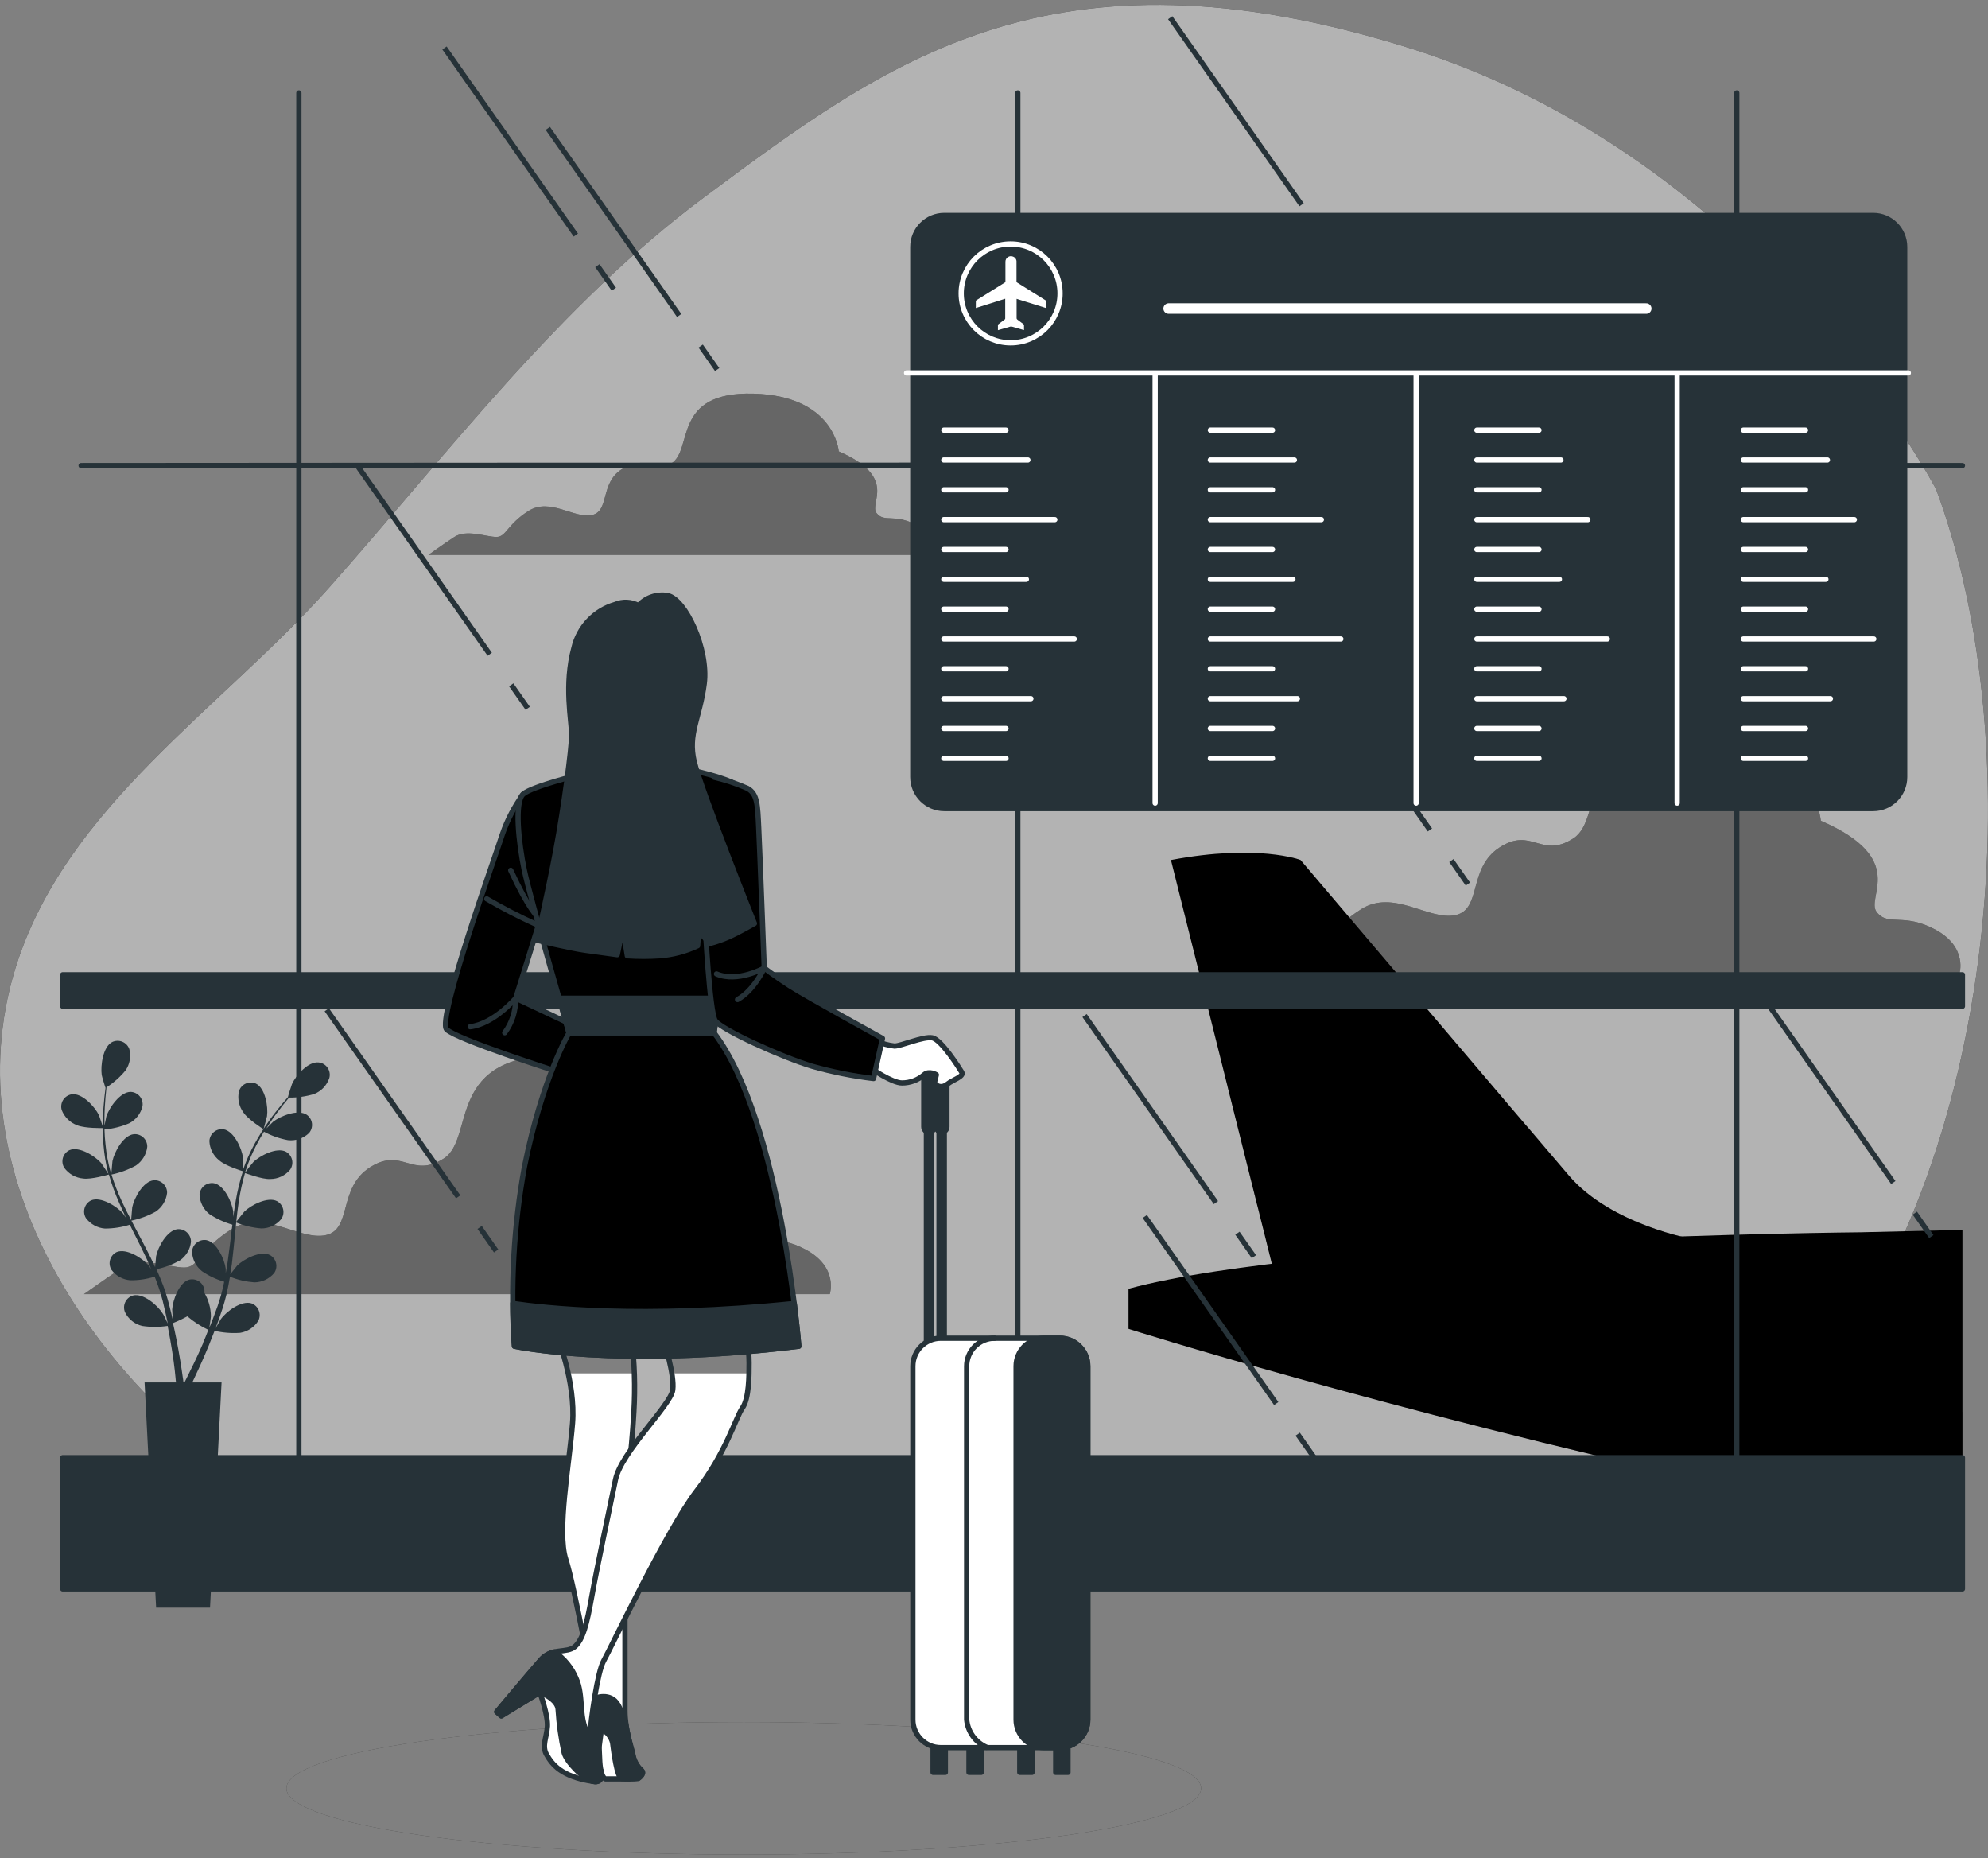 <svg width="321" height="300" viewBox="0 0 321 300" fill="none" xmlns="http://www.w3.org/2000/svg">
<rect x="0" y="0" width="321" height="300" fill="#808080" stroke="none"/>
<path d="M312.634 79.021C312.634 79.021 284.968 25.637 227.356 7.69C169.744 -10.257 143.162 9.961 113.674 31.865C90.481 49.1 72.34 73.157 53.35 94.621C35.962 114.271 10.457 130.21 2.441 156.478C-7.728 189.703 15.448 223.589 42.868 240.909C81.135 265.084 118.165 246.722 158.109 238.155L158.33 238.104C164.093 236.827 169.946 235.992 175.836 235.604C222.204 232.969 255.531 265.525 289.239 227.978C322.947 190.432 328.2 120.931 312.634 79.021Z" fill="black"/>
<path opacity="0.7" d="M312.634 79.021C312.634 79.021 284.968 25.637 227.356 7.69C169.744 -10.257 143.162 9.961 113.674 31.865C90.481 49.1 72.34 73.157 53.35 94.621C35.962 114.271 10.457 130.21 2.441 156.478C-7.728 189.703 15.448 223.589 42.868 240.909C81.135 265.084 118.165 246.722 158.109 238.155L158.33 238.104C164.093 236.827 169.946 235.992 175.836 235.604C222.204 232.969 255.531 265.525 289.239 227.978C322.947 190.432 328.2 120.931 312.634 79.021Z" fill="white"/>
<path d="M147.966 84.757C144.433 82.834 142.823 84.435 141.543 82.834C140.264 81.232 145.077 77.046 135.434 72.869C135.434 72.869 134.79 63.878 121.622 63.548C108.454 63.217 111.988 72.538 108.42 74.801C104.853 77.063 103.921 73.513 100.387 75.758C96.854 78.004 98.455 82.537 95.566 83.147C92.676 83.757 88.787 80.258 85.287 82.512C81.788 84.766 81.754 86.681 80.144 86.681C78.534 86.681 75.322 85.401 73.365 86.681C71.407 87.96 69.187 89.579 69.187 89.579H150.534C150.534 89.579 151.5 86.681 147.966 84.757Z" fill="black"/>
<path d="M312.566 150.106C307.33 147.25 304.94 149.631 303.042 147.25C301.144 144.869 308.279 138.683 294.001 132.498C294.001 132.498 293.052 119.169 273.528 118.694C254.005 118.22 259.25 132.015 254.039 135.353C248.828 138.692 247.379 133.447 242.176 136.777C236.973 140.107 239.32 146.776 235.033 147.725C230.745 148.674 225.042 143.445 219.78 146.776C214.518 150.106 214.544 152.961 212.154 152.961C209.765 152.961 205.011 151.055 202.155 152.961C199.3 154.868 195.969 157.249 195.969 157.249H316.371C316.371 157.249 317.803 152.961 312.566 150.106Z" fill="black"/>
<path d="M130.18 201.769C124.944 198.914 122.554 201.295 120.656 198.914C118.758 196.533 125.893 190.347 111.615 184.153C111.615 184.153 110.666 170.832 91.151 170.349C71.636 169.866 76.864 183.678 71.662 187.017C66.459 190.355 64.993 185.11 59.756 188.44C54.52 191.771 56.901 198.439 52.621 199.388C48.342 200.337 42.623 195.109 37.369 198.439C32.115 201.769 32.132 204.625 29.743 204.625C27.353 204.625 22.608 202.718 19.752 204.625C16.897 206.532 13.558 208.913 13.558 208.913H133.985C133.985 208.913 135.417 204.625 130.18 201.769Z" fill="black"/>
<g opacity="0.4">
<path d="M147.966 84.757C144.433 82.834 142.823 84.435 141.543 82.834C140.264 81.232 145.077 77.046 135.434 72.869C135.434 72.869 134.79 63.878 121.622 63.548C108.454 63.217 111.988 72.538 108.42 74.801C104.853 77.063 103.921 73.513 100.387 75.758C96.854 78.004 98.455 82.537 95.566 83.147C92.676 83.757 88.787 80.258 85.287 82.512C81.788 84.766 81.754 86.681 80.144 86.681C78.534 86.681 75.322 85.401 73.365 86.681C71.407 87.96 69.187 89.579 69.187 89.579H150.534C150.534 89.579 151.5 86.681 147.966 84.757Z" fill="white"/>
<path d="M312.566 150.106C307.33 147.25 304.94 149.631 303.042 147.25C301.144 144.869 308.279 138.683 294.001 132.498C294.001 132.498 293.052 119.169 273.528 118.694C254.005 118.22 259.25 132.015 254.039 135.353C248.828 138.692 247.379 133.447 242.176 136.777C236.973 140.107 239.32 146.776 235.033 147.725C230.745 148.674 225.042 143.445 219.78 146.776C214.518 150.106 214.544 152.961 212.154 152.961C209.765 152.961 205.011 151.055 202.155 152.961C199.3 154.868 195.969 157.249 195.969 157.249H316.371C316.371 157.249 317.803 152.961 312.566 150.106Z" fill="white"/>
<path d="M130.18 201.769C124.944 198.914 122.554 201.295 120.656 198.914C118.758 196.533 125.893 190.347 111.615 184.153C111.615 184.153 110.666 170.832 91.151 170.349C71.636 169.866 76.864 183.678 71.662 187.017C66.459 190.355 64.993 185.11 59.756 188.44C54.52 191.771 56.901 198.439 52.621 199.388C48.342 200.337 42.623 195.109 37.369 198.439C32.115 201.769 32.132 204.625 29.743 204.625C27.353 204.625 22.608 202.718 19.752 204.625C16.897 206.532 13.558 208.913 13.558 208.913H133.985C133.985 208.913 135.417 204.625 130.18 201.769Z" fill="white"/>
</g>
<path d="M273.511 200.075C273.511 200.075 260.199 197.787 253.353 189.805C246.506 181.822 209.993 138.836 209.993 138.836C209.993 138.836 203.147 136.175 189.072 138.836L205.807 205.777L273.511 200.075Z" fill="black"/>
<path d="M300.517 198.931C300.517 198.931 213.035 199.693 182.225 208.057V214.522C182.225 214.522 222.949 227.419 278.435 239.748C284.869 241.182 291.442 241.907 298.034 241.909H316.871V198.549L300.517 198.931Z" fill="black"/>
<g opacity="0.3">
<path d="M205.367 204.015C225.873 201.549 251.785 200.27 271.393 199.609C267.36 198.6 258.513 195.829 253.353 189.805C252.031 188.262 249.599 185.415 246.574 181.823C232.169 191.771 215.323 197.338 204.435 200.159L205.367 204.015Z" fill="black"/>
<path d="M203.045 194.728C221.687 188.542 228.051 174.154 229.991 162.367L209.993 138.836C209.327 138.604 208.644 138.423 207.951 138.294C208.629 151.614 203.799 164.816 198.215 175.391L203.045 194.728Z" fill="black"/>
<path d="M273.511 227.453C258.403 225.682 208.265 216.751 186.793 212.887V206.955C185.166 207.311 183.632 207.675 182.225 208.057V214.522H182.302L182.513 214.59L184.801 215.293L186.742 215.886C198.834 219.547 233.846 229.809 278.384 239.706C284.818 241.14 291.391 241.865 297.983 241.866H316.871V227.944C305.804 228.453 286.62 228.995 273.511 227.453Z" fill="black"/>
<path d="M204.672 214.903L238.897 213.387L214.933 207.294H201.63L204.672 214.903Z" fill="black"/>
</g>
<path d="M316.871 235.316H10.126V256.5H316.871V235.316Z" fill="#263238" stroke="#263238" stroke-width="0.847" stroke-linecap="round" stroke-linejoin="round"/>
<path d="M316.871 157.359H10.126V162.443H316.871V157.359Z" fill="#263238" stroke="#263238" stroke-width="0.847" stroke-linecap="round" stroke-linejoin="round"/>
<path d="M48.258 15.003V247.179" stroke="#263238" stroke-width="0.847" stroke-linecap="round" stroke-linejoin="round"/>
<path d="M164.346 15.003V247.179" stroke="#263238" stroke-width="0.847" stroke-linecap="round" stroke-linejoin="round"/>
<path d="M280.434 15.003V247.179" stroke="#263238" stroke-width="0.847" stroke-linecap="round" stroke-linejoin="round"/>
<path d="M13.101 75.165C114.352 75.08 216.035 75.08 316.871 75.165" stroke="#263238" stroke-width="0.847" stroke-linecap="round" stroke-linejoin="round"/>
<path d="M82.55 110.559L85.211 114.347" stroke="#263238" stroke-width="0.847" stroke-miterlimit="10"/>
<path d="M57.867 75.419L79.076 105.619" stroke="#263238" stroke-width="0.847" stroke-miterlimit="10"/>
<path d="M199.808 199.083L202.469 202.871" stroke="#263238" stroke-width="0.847" stroke-miterlimit="10"/>
<path d="M175.124 163.943L196.334 194.143" stroke="#263238" stroke-width="0.847" stroke-miterlimit="10"/>
<path d="M209.536 231.52L212.205 235.316" stroke="#263238" stroke-width="0.847" stroke-miterlimit="10"/>
<path d="M184.852 196.38L206.07 226.58" stroke="#263238" stroke-width="0.847" stroke-miterlimit="10"/>
<path d="M113.14 55.871L115.801 59.658" stroke="#263238" stroke-width="0.847" stroke-miterlimit="10"/>
<path d="M88.456 20.731L109.666 50.931" stroke="#263238" stroke-width="0.847" stroke-miterlimit="10"/>
<path d="M213.637 38L216.298 41.796" stroke="#263238" stroke-width="0.847" stroke-miterlimit="10"/>
<path d="M188.953 2.86L210.163 33.06" stroke="#263238" stroke-width="0.847" stroke-miterlimit="10"/>
<path d="M309.185 195.838L311.846 199.626" stroke="#263238" stroke-width="0.847" stroke-miterlimit="10"/>
<path d="M284.502 160.698L305.711 190.898" stroke="#263238" stroke-width="0.847" stroke-miterlimit="10"/>
<path d="M77.449 198.151L80.11 201.947" stroke="#263238" stroke-width="0.847" stroke-miterlimit="10"/>
<path d="M52.766 163.011L73.983 193.211" stroke="#263238" stroke-width="0.847" stroke-miterlimit="10"/>
<path d="M96.455 42.889L99.116 46.685" stroke="#263238" stroke-width="0.847" stroke-miterlimit="10"/>
<path d="M71.772 7.749L92.981 37.949" stroke="#263238" stroke-width="0.847" stroke-miterlimit="10"/>
<path d="M234.355 138.921L237.016 142.717" stroke="#263238" stroke-width="0.847" stroke-miterlimit="10"/>
<path d="M209.671 103.781L230.889 133.981" stroke="#263238" stroke-width="0.847" stroke-miterlimit="10"/>
<path d="M12.44 181.645C13.651 182.178 16.676 182.111 16.676 182.111C16.676 182.111 16.041 180.162 15.982 180.043C15.329 178.67 13.262 176.416 11.584 176.654C11.302 176.698 11.033 176.801 10.795 176.957C10.556 177.113 10.354 177.319 10.2 177.559C10.047 177.8 9.947 178.07 9.907 178.352C9.866 178.634 9.886 178.922 9.965 179.196C10.181 179.756 10.513 180.264 10.939 180.686C11.366 181.108 11.877 181.435 12.44 181.645V181.645Z" fill="#263238"/>
<path d="M51.444 171.51C49.749 171.324 47.749 173.637 47.139 175.018C47.08 175.137 46.461 177.103 46.495 177.103C46.182 177.467 45.843 177.857 45.478 178.297C44.817 179.145 44.08 179.992 43.343 181.085C42.539 182.217 41.8 183.394 41.131 184.61C40.378 185.964 39.746 187.382 39.242 188.847C39.245 188.864 39.245 188.881 39.242 188.898C39.242 188.406 39.242 187.017 39.242 186.907C39.047 185.407 37.793 182.619 36.123 182.305C35.845 182.262 35.561 182.278 35.289 182.352C35.017 182.426 34.764 182.557 34.546 182.735C34.328 182.913 34.149 183.135 34.023 183.387C33.896 183.638 33.823 183.914 33.81 184.195C33.832 184.805 33.987 185.403 34.266 185.946C34.544 186.489 34.938 186.965 35.42 187.339C36.369 188.186 39.013 189.033 39.225 189.076C38.741 190.593 38.361 192.142 38.089 193.711C37.928 194.618 37.793 195.533 37.666 196.456C37.666 196.033 37.666 195.609 37.666 195.609C37.471 194.109 36.208 191.321 34.539 191.008C34.263 190.964 33.98 190.978 33.709 191.049C33.439 191.12 33.186 191.247 32.967 191.422C32.749 191.597 32.569 191.815 32.44 192.064C32.311 192.312 32.235 192.584 32.217 192.864C32.243 193.473 32.401 194.069 32.679 194.611C32.957 195.154 33.348 195.63 33.827 196.007C34.966 196.756 36.211 197.327 37.522 197.702C37.471 198.058 37.428 198.405 37.386 198.761C37.183 200.456 36.988 202.151 36.742 203.845C36.657 204.43 36.547 204.998 36.445 205.54C36.445 205.159 36.445 204.837 36.445 204.786C36.251 203.286 34.988 200.498 33.319 200.193C33.04 200.15 32.756 200.166 32.484 200.24C32.212 200.314 31.959 200.444 31.741 200.623C31.523 200.801 31.345 201.023 31.218 201.274C31.091 201.526 31.019 201.801 31.005 202.083C31.033 202.69 31.191 203.285 31.469 203.826C31.747 204.367 32.138 204.842 32.615 205.218C33.714 205.967 34.924 206.539 36.2 206.913C36.072 207.497 35.954 208.082 35.81 208.608C35.7 208.989 35.623 209.37 35.488 209.743L35.132 210.861C34.878 211.556 34.615 212.285 34.352 212.963L33.81 214.327C33.895 213.751 34.056 212.632 34.056 212.505C34.04 211.174 33.681 209.87 33.014 208.718C33.026 208.568 33.026 208.418 33.014 208.269C32.977 207.99 32.883 207.723 32.737 207.483C32.591 207.244 32.396 207.038 32.165 206.878C31.934 206.718 31.673 206.609 31.397 206.556C31.122 206.504 30.838 206.51 30.565 206.574C28.921 207.014 27.887 209.887 27.802 211.404C27.802 211.497 27.862 212.463 27.904 213.099C27.828 212.743 27.752 212.395 27.658 212.031C27.489 211.302 27.294 210.582 27.09 209.811C26.98 209.438 26.862 209.065 26.752 208.692C26.641 208.319 26.489 207.93 26.353 207.54C26.031 206.692 25.659 205.777 25.26 204.896C26.588 204.619 27.866 204.138 29.048 203.473C29.542 203.133 29.958 202.69 30.266 202.176C30.575 201.661 30.769 201.086 30.836 200.49C30.844 200.208 30.792 199.927 30.685 199.666C30.577 199.405 30.416 199.17 30.211 198.976C30.006 198.782 29.763 198.633 29.497 198.539C29.231 198.445 28.948 198.408 28.667 198.431C26.972 198.617 25.514 201.303 25.209 202.786C25.209 202.879 25.091 203.964 25.048 204.566C24.811 204.04 24.574 203.515 24.311 202.99C23.557 201.464 22.744 199.956 21.947 198.439C21.701 197.982 21.456 197.516 21.218 197.05C22.588 196.765 23.908 196.277 25.133 195.601C25.64 195.261 26.068 194.815 26.387 194.294C26.705 193.774 26.908 193.19 26.98 192.584C26.987 192.303 26.935 192.023 26.827 191.763C26.718 191.503 26.557 191.269 26.352 191.076C26.148 190.882 25.905 190.734 25.639 190.641C25.374 190.547 25.092 190.511 24.811 190.533C23.116 190.711 21.659 193.406 21.354 194.889C21.354 194.999 21.193 196.583 21.176 196.965C20.642 195.939 20.125 194.923 19.651 193.889C19.007 192.5 18.455 191.071 17.998 189.61C19.377 189.326 20.705 188.838 21.939 188.161C22.444 187.82 22.87 187.374 23.187 186.853C23.505 186.333 23.706 185.75 23.777 185.144C23.785 184.862 23.734 184.582 23.626 184.322C23.519 184.061 23.357 183.826 23.152 183.633C22.947 183.439 22.704 183.291 22.438 183.198C22.172 183.105 21.889 183.069 21.608 183.093C19.913 183.271 18.464 185.958 18.159 187.44C18.159 187.559 17.981 189.245 17.973 189.55C17.973 189.466 17.914 189.381 17.888 189.296C17.469 187.82 17.186 186.308 17.041 184.78C16.939 183.932 16.897 183.127 16.871 182.339C18.242 182.213 19.586 181.876 20.854 181.339C21.396 181.061 21.871 180.668 22.244 180.186C22.618 179.704 22.881 179.146 23.015 178.552C23.054 178.272 23.034 177.988 22.956 177.717C22.879 177.446 22.745 177.194 22.563 176.979C22.382 176.763 22.157 176.588 21.903 176.464C21.65 176.341 21.373 176.273 21.091 176.264C19.396 176.264 17.642 178.806 17.176 180.212C17.176 180.289 16.982 181.119 16.863 181.721C16.863 181.365 16.863 180.992 16.863 180.653C16.863 179.374 16.948 178.196 17.032 177.153C17.083 176.569 17.134 176.035 17.193 175.535C18.346 174.793 19.378 173.879 20.252 172.823C20.604 172.325 20.843 171.756 20.951 171.156C21.059 170.556 21.035 169.939 20.879 169.349C20.785 169.084 20.636 168.842 20.441 168.638C20.247 168.434 20.012 168.273 19.751 168.166C19.491 168.059 19.21 168.008 18.929 168.016C18.647 168.024 18.371 168.092 18.117 168.214C16.617 168.993 16.219 172.027 16.422 173.518C16.422 173.645 17.015 175.628 17.041 175.611C16.982 176.086 16.914 176.603 16.854 177.162C16.753 178.204 16.643 179.382 16.609 180.67C16.56 182.058 16.594 183.447 16.71 184.831C16.834 186.378 17.092 187.912 17.481 189.415C17.483 189.435 17.483 189.454 17.481 189.474C17.219 189.05 16.431 187.906 16.363 187.779C15.371 186.635 12.779 185 11.22 185.669C10.967 185.79 10.742 185.962 10.56 186.175C10.378 186.388 10.242 186.636 10.162 186.905C10.083 187.173 10.06 187.455 10.096 187.733C10.132 188.011 10.226 188.278 10.372 188.517C10.73 189.01 11.19 189.421 11.72 189.721C12.251 190.021 12.841 190.203 13.448 190.254C14.711 190.432 17.371 189.661 17.583 189.601C18.015 191.123 18.553 192.612 19.193 194.058C19.558 194.906 19.947 195.753 20.354 196.6C20.117 196.245 19.896 195.931 19.863 195.889C18.871 194.745 16.278 193.118 14.719 193.779C14.466 193.9 14.241 194.073 14.059 194.287C13.877 194.5 13.742 194.749 13.662 195.018C13.582 195.288 13.559 195.57 13.595 195.849C13.632 196.127 13.726 196.395 13.872 196.634C14.233 197.12 14.695 197.523 15.226 197.815C15.756 198.108 16.343 198.283 16.948 198.329C18.31 198.327 19.664 198.119 20.964 197.71L21.439 198.676C22.21 200.202 22.981 201.727 23.701 203.252C23.947 203.786 24.176 204.32 24.404 204.862C24.192 204.54 24.006 204.278 23.972 204.244C22.989 203.1 20.396 201.464 18.837 202.125C18.584 202.246 18.359 202.419 18.177 202.633C17.995 202.847 17.86 203.096 17.78 203.365C17.7 203.634 17.677 203.917 17.714 204.195C17.75 204.473 17.844 204.741 17.99 204.981C18.349 205.47 18.81 205.874 19.341 206.167C19.872 206.46 20.461 206.633 21.066 206.676C22.391 206.688 23.709 206.491 24.972 206.091C25.192 206.65 25.413 207.201 25.599 207.786C25.718 208.167 25.862 208.523 25.963 208.904C26.065 209.285 26.167 209.658 26.277 210.031C26.447 210.76 26.633 211.505 26.785 212.217C26.896 212.709 26.989 213.183 27.09 213.658C26.845 213.124 26.345 212.082 26.243 212.005C25.438 210.717 23.133 208.718 21.489 209.133C21.218 209.21 20.966 209.343 20.75 209.524C20.533 209.705 20.357 209.929 20.233 210.183C20.109 210.436 20.04 210.713 20.03 210.995C20.02 211.277 20.07 211.558 20.176 211.819C20.443 212.37 20.829 212.855 21.305 213.24C21.78 213.626 22.335 213.901 22.93 214.048C24.303 214.255 25.7 214.255 27.074 214.048C27.226 214.836 27.37 215.598 27.497 216.327C27.946 218.869 28.218 220.962 28.345 222.445C28.345 222.708 28.404 222.936 28.429 223.165H23.345L25.209 259.534H33.912L35.776 223.165H31.056L31.158 222.945C31.81 221.581 32.717 219.632 33.7 217.242C34.014 216.479 34.327 215.675 34.649 214.836C36.006 215.151 37.403 215.259 38.793 215.158C39.394 215.06 39.967 214.834 40.473 214.495C40.979 214.155 41.406 213.711 41.724 213.192C41.849 212.939 41.919 212.663 41.93 212.382C41.941 212.1 41.894 211.82 41.79 211.558C41.686 211.296 41.529 211.059 41.328 210.861C41.127 210.664 40.887 210.511 40.623 210.412C39.013 209.879 36.556 211.7 35.657 212.954C35.606 213.031 35.115 213.87 34.81 214.412C34.937 214.065 35.064 213.734 35.191 213.378C35.446 212.683 35.683 211.972 35.937 211.217C36.047 210.845 36.166 210.472 36.276 210.09C36.386 209.709 36.479 209.311 36.581 208.921C36.793 207.997 36.971 207.057 37.132 206.108C38.389 206.607 39.715 206.913 41.063 207.014C41.674 207.01 42.276 206.874 42.829 206.615C43.382 206.356 43.872 205.981 44.267 205.515C44.427 205.284 44.538 205.022 44.591 204.745C44.644 204.469 44.638 204.185 44.575 203.911C44.511 203.637 44.39 203.379 44.22 203.155C44.05 202.93 43.835 202.744 43.589 202.608C42.08 201.829 39.352 203.261 38.301 204.303C38.242 204.371 37.555 205.227 37.191 205.701C37.276 205.125 37.369 204.557 37.445 204.006C37.649 202.312 37.81 200.617 37.979 198.922C38.03 198.397 38.081 197.88 38.14 197.355C39.44 197.877 40.811 198.2 42.207 198.312C42.817 198.311 43.419 198.176 43.971 197.917C44.523 197.658 45.012 197.281 45.402 196.812C45.565 196.582 45.677 196.321 45.731 196.044C45.785 195.768 45.781 195.484 45.718 195.209C45.654 194.935 45.534 194.677 45.364 194.452C45.194 194.228 44.979 194.041 44.733 193.906C43.224 193.126 40.496 194.558 39.445 195.601C39.369 195.685 38.386 196.914 38.149 197.236C38.267 196.092 38.403 194.948 38.572 193.847C38.803 192.336 39.132 190.841 39.555 189.372C39.657 189.372 42.343 190.423 43.648 190.33C44.258 190.329 44.86 190.194 45.412 189.935C45.964 189.676 46.452 189.299 46.843 188.83C47.005 188.6 47.116 188.338 47.17 188.061C47.224 187.784 47.219 187.499 47.155 187.225C47.091 186.951 46.969 186.693 46.799 186.469C46.628 186.244 46.412 186.059 46.165 185.924C44.665 185.144 41.928 186.576 40.886 187.618C40.801 187.703 39.742 189.025 39.572 189.313C39.572 189.228 39.572 189.144 39.64 189.059C40.102 187.596 40.695 186.179 41.411 184.822C41.801 184.068 42.207 183.373 42.623 182.695C43.834 183.349 45.141 183.809 46.495 184.059C47.109 184.129 47.73 184.063 48.315 183.867C48.901 183.671 49.436 183.349 49.885 182.924C50.071 182.713 50.211 182.464 50.295 182.195C50.379 181.925 50.405 181.641 50.372 181.361C50.338 181.081 50.246 180.811 50.1 180.57C49.955 180.328 49.76 180.119 49.529 179.958C48.122 179.018 45.292 180.145 44.089 181.094C44.029 181.145 43.428 181.738 43.004 182.178C43.19 181.873 43.385 181.56 43.572 181.28C44.283 180.204 45.004 179.272 45.639 178.45C46.012 177.984 46.351 177.603 46.673 177.187C48.045 177.203 49.411 177.009 50.723 176.611C51.289 176.387 51.799 176.045 52.22 175.606C52.642 175.167 52.963 174.643 53.164 174.069C53.248 173.787 53.268 173.489 53.224 173.198C53.179 172.907 53.071 172.629 52.906 172.385C52.742 172.14 52.526 171.935 52.273 171.784C52.02 171.633 51.737 171.539 51.444 171.51V171.51ZM32.802 216.818C31.785 219.166 30.844 221.055 30.166 222.411L29.802 223.14H29.616C29.616 222.877 29.548 222.589 29.506 222.292C29.302 220.801 28.972 218.666 28.472 216.132C28.311 215.336 28.133 214.48 27.929 213.59C28.726 213.275 29.501 212.91 30.251 212.497C31.277 213.375 32.417 214.11 33.641 214.683C33.361 215.429 33.064 216.149 32.768 216.818H32.802Z" fill="#263238"/>
<path d="M42.555 182.297C42.555 182.297 43.097 180.323 43.114 180.187C43.326 178.687 42.843 175.671 41.318 174.925C41.061 174.81 40.782 174.751 40.501 174.75C40.219 174.75 39.941 174.809 39.684 174.923C39.426 175.037 39.196 175.205 39.007 175.414C38.819 175.623 38.676 175.869 38.589 176.137C38.453 176.731 38.448 177.347 38.572 177.944C38.696 178.541 38.948 179.103 39.309 179.594C40.03 180.712 42.555 182.297 42.555 182.297Z" fill="#263238"/>
<path d="M302.457 34.78H152.474C149.667 34.78 147.39 37.056 147.39 39.864V125.448C147.39 128.255 149.667 130.532 152.474 130.532H302.457C305.265 130.532 307.542 128.255 307.542 125.448V39.864C307.542 37.056 305.265 34.78 302.457 34.78Z" fill="#263238" stroke="#263238" stroke-width="0.847" stroke-linecap="round" stroke-linejoin="round"/>
<path d="M146.382 60.209H308.135" stroke="white" stroke-width="0.847" stroke-linecap="round" stroke-linejoin="round"/>
<path d="M188.699 49.812H265.817" stroke="white" stroke-width="1.695" stroke-linecap="round" stroke-linejoin="round"/>
<path d="M186.521 60.608V129.642" stroke="white" stroke-width="0.847" stroke-linecap="round" stroke-linejoin="round"/>
<path d="M228.661 60.608V129.642" stroke="white" stroke-width="0.847" stroke-linecap="round" stroke-linejoin="round"/>
<path d="M270.808 60.608V129.642" stroke="white" stroke-width="0.847" stroke-linecap="round" stroke-linejoin="round"/>
<path d="M152.398 69.437H162.439" stroke="white" stroke-width="0.847" stroke-linecap="round" stroke-linejoin="round"/>
<path d="M152.398 74.258H165.973" stroke="white" stroke-width="0.847" stroke-linecap="round" stroke-linejoin="round"/>
<path d="M152.398 79.072H162.439" stroke="white" stroke-width="0.847" stroke-linecap="round" stroke-linejoin="round"/>
<path d="M152.398 83.885H170.32" stroke="white" stroke-width="0.847" stroke-linecap="round" stroke-linejoin="round"/>
<path d="M152.398 88.706H162.439" stroke="white" stroke-width="0.847" stroke-linecap="round" stroke-linejoin="round"/>
<path d="M152.398 93.519H165.727" stroke="white" stroke-width="0.847" stroke-linecap="round" stroke-linejoin="round"/>
<path d="M152.398 98.341H162.439" stroke="white" stroke-width="0.847" stroke-linecap="round" stroke-linejoin="round"/>
<path d="M152.398 103.154H173.464" stroke="white" stroke-width="0.847" stroke-linecap="round" stroke-linejoin="round"/>
<path d="M152.398 107.966H162.439" stroke="white" stroke-width="0.847" stroke-linecap="round" stroke-linejoin="round"/>
<path d="M152.398 112.788H166.456" stroke="white" stroke-width="0.847" stroke-linecap="round" stroke-linejoin="round"/>
<path d="M152.398 117.601H162.439" stroke="white" stroke-width="0.847" stroke-linecap="round" stroke-linejoin="round"/>
<path d="M152.398 122.422H162.439" stroke="white" stroke-width="0.847" stroke-linecap="round" stroke-linejoin="round"/>
<path d="M195.436 69.437H205.468" stroke="white" stroke-width="0.847" stroke-linecap="round" stroke-linejoin="round"/>
<path d="M195.436 74.258H209.002" stroke="white" stroke-width="0.847" stroke-linecap="round" stroke-linejoin="round"/>
<path d="M195.436 79.072H205.468" stroke="white" stroke-width="0.847" stroke-linecap="round" stroke-linejoin="round"/>
<path d="M195.436 83.885H213.357" stroke="white" stroke-width="0.847" stroke-linecap="round" stroke-linejoin="round"/>
<path d="M195.436 88.706H205.468" stroke="white" stroke-width="0.847" stroke-linecap="round" stroke-linejoin="round"/>
<path d="M195.436 93.519H208.765" stroke="white" stroke-width="0.847" stroke-linecap="round" stroke-linejoin="round"/>
<path d="M195.436 98.341H205.468" stroke="white" stroke-width="0.847" stroke-linecap="round" stroke-linejoin="round"/>
<path d="M195.436 103.154H216.501" stroke="white" stroke-width="0.847" stroke-linecap="round" stroke-linejoin="round"/>
<path d="M195.436 107.966H205.468" stroke="white" stroke-width="0.847" stroke-linecap="round" stroke-linejoin="round"/>
<path d="M195.436 112.788H209.485" stroke="white" stroke-width="0.847" stroke-linecap="round" stroke-linejoin="round"/>
<path d="M195.436 117.601H205.468" stroke="white" stroke-width="0.847" stroke-linecap="round" stroke-linejoin="round"/>
<path d="M195.436 122.422H205.468" stroke="white" stroke-width="0.847" stroke-linecap="round" stroke-linejoin="round"/>
<path d="M238.465 69.437H248.497" stroke="white" stroke-width="0.847" stroke-linecap="round" stroke-linejoin="round"/>
<path d="M238.465 74.258H252.039" stroke="white" stroke-width="0.847" stroke-linecap="round" stroke-linejoin="round"/>
<path d="M238.465 79.072H248.497" stroke="white" stroke-width="0.847" stroke-linecap="round" stroke-linejoin="round"/>
<path d="M238.465 83.885H256.386" stroke="white" stroke-width="0.847" stroke-linecap="round" stroke-linejoin="round"/>
<path d="M238.465 88.706H248.497" stroke="white" stroke-width="0.847" stroke-linecap="round" stroke-linejoin="round"/>
<path d="M238.465 93.519H251.794" stroke="white" stroke-width="0.847" stroke-linecap="round" stroke-linejoin="round"/>
<path d="M238.465 98.341H248.497" stroke="white" stroke-width="0.847" stroke-linecap="round" stroke-linejoin="round"/>
<path d="M238.465 103.154H259.53" stroke="white" stroke-width="0.847" stroke-linecap="round" stroke-linejoin="round"/>
<path d="M238.465 107.966H248.497" stroke="white" stroke-width="0.847" stroke-linecap="round" stroke-linejoin="round"/>
<path d="M238.465 112.788H252.522" stroke="white" stroke-width="0.847" stroke-linecap="round" stroke-linejoin="round"/>
<path d="M238.465 117.601H248.497" stroke="white" stroke-width="0.847" stroke-linecap="round" stroke-linejoin="round"/>
<path d="M238.465 122.422H248.497" stroke="white" stroke-width="0.847" stroke-linecap="round" stroke-linejoin="round"/>
<path d="M281.494 69.437H291.535" stroke="white" stroke-width="0.847" stroke-linecap="round" stroke-linejoin="round"/>
<path d="M281.494 74.258H295.068" stroke="white" stroke-width="0.847" stroke-linecap="round" stroke-linejoin="round"/>
<path d="M281.494 79.072H291.535" stroke="white" stroke-width="0.847" stroke-linecap="round" stroke-linejoin="round"/>
<path d="M281.494 83.885H299.415" stroke="white" stroke-width="0.847" stroke-linecap="round" stroke-linejoin="round"/>
<path d="M281.494 88.706H291.535" stroke="white" stroke-width="0.847" stroke-linecap="round" stroke-linejoin="round"/>
<path d="M281.494 93.519H294.823" stroke="white" stroke-width="0.847" stroke-linecap="round" stroke-linejoin="round"/>
<path d="M281.494 98.341H291.535" stroke="white" stroke-width="0.847" stroke-linecap="round" stroke-linejoin="round"/>
<path d="M281.494 103.154H302.559" stroke="white" stroke-width="0.847" stroke-linecap="round" stroke-linejoin="round"/>
<path d="M281.494 107.966H291.535" stroke="white" stroke-width="0.847" stroke-linecap="round" stroke-linejoin="round"/>
<path d="M281.494 112.788H295.551" stroke="white" stroke-width="0.847" stroke-linecap="round" stroke-linejoin="round"/>
<path d="M281.494 117.601H291.535" stroke="white" stroke-width="0.847" stroke-linecap="round" stroke-linejoin="round"/>
<path d="M281.494 122.422H291.535" stroke="white" stroke-width="0.847" stroke-linecap="round" stroke-linejoin="round"/>
<path d="M161.134 53.303C161.134 53.015 161.134 52.744 161.134 52.456C161.134 52.414 161.185 52.363 161.228 52.329L162.228 51.575C162.275 51.537 162.305 51.482 162.312 51.422C162.312 50.388 162.312 49.363 162.312 48.338C162.315 48.301 162.315 48.264 162.312 48.228L157.567 49.727C157.567 49.668 157.567 49.634 157.567 49.592C157.567 49.278 157.567 48.956 157.567 48.643C157.564 48.606 157.572 48.57 157.59 48.538C157.608 48.506 157.636 48.48 157.669 48.465C159.183 47.516 160.702 46.57 162.228 45.626C162.267 45.604 162.3 45.57 162.321 45.529C162.342 45.489 162.351 45.443 162.346 45.397C162.346 44.364 162.346 43.338 162.346 42.305C162.336 42.147 162.368 41.99 162.438 41.849C162.509 41.709 162.615 41.589 162.747 41.503C162.879 41.417 163.032 41.367 163.189 41.359C163.346 41.351 163.503 41.385 163.643 41.457C163.802 41.53 163.935 41.651 164.023 41.803C164.111 41.954 164.15 42.13 164.134 42.305V45.38C164.13 45.434 164.141 45.487 164.167 45.533C164.192 45.58 164.231 45.618 164.278 45.643L168.786 48.456C168.828 48.477 168.864 48.51 168.888 48.551C168.912 48.591 168.923 48.638 168.922 48.685C168.922 49.033 168.922 49.371 168.922 49.736L164.151 48.245C164.151 48.295 164.151 48.338 164.151 48.372V51.354C164.147 51.399 164.155 51.444 164.174 51.484C164.194 51.524 164.224 51.559 164.261 51.583C164.6 51.829 164.931 52.083 165.261 52.337C165.31 52.381 165.34 52.441 165.346 52.507C165.346 52.761 165.346 53.015 165.346 53.295L164.498 53.049L163.397 52.736C163.307 52.719 163.215 52.719 163.126 52.736L161.262 53.269L161.134 53.303Z" fill="white"/>
<path d="M163.185 55.345C167.593 55.345 171.167 51.772 171.167 47.363C171.167 42.955 167.593 39.381 163.185 39.381C158.777 39.381 155.203 42.955 155.203 47.363C155.203 51.772 158.777 55.345 163.185 55.345Z" stroke="white" stroke-width="0.847" stroke-linecap="round" stroke-linejoin="round"/>
<path d="M120.097 299.385C160.882 299.385 193.944 294.598 193.944 288.692C193.944 282.786 160.882 277.998 120.097 277.998C79.312 277.998 46.249 282.786 46.249 288.692C46.249 294.598 79.312 299.385 120.097 299.385Z" fill="black"/>
<path opacity="0.5" d="M120.097 299.385C160.882 299.385 193.944 294.598 193.944 288.692C193.944 282.786 160.882 277.998 120.097 277.998C79.312 277.998 46.249 282.786 46.249 288.692C46.249 294.598 79.312 299.385 120.097 299.385Z" fill="white"/>
<path d="M152.051 223.479C151.826 223.479 151.611 223.389 151.452 223.231C151.293 223.072 151.203 222.856 151.203 222.631V173.62C151.203 173.395 151.293 173.18 151.452 173.021C151.611 172.862 151.826 172.773 152.051 172.773C152.276 172.773 152.491 172.862 152.65 173.021C152.809 173.18 152.898 173.395 152.898 173.62V222.631C152.898 222.856 152.809 223.072 152.65 223.231C152.491 223.389 152.276 223.479 152.051 223.479Z" fill="#263238"/>
<path d="M152.051 183.187C151.714 183.187 151.39 183.053 151.152 182.814C150.914 182.576 150.78 182.253 150.78 181.916V173.62C150.78 173.283 150.914 172.96 151.152 172.721C151.39 172.483 151.714 172.349 152.051 172.349C152.388 172.349 152.711 172.483 152.95 172.721C153.188 172.96 153.322 173.283 153.322 173.62V181.916C153.322 182.253 153.188 182.576 152.95 182.814C152.711 183.053 152.388 183.187 152.051 183.187V183.187Z" fill="#263238"/>
<path d="M150.009 223.479C149.784 223.479 149.568 223.389 149.409 223.231C149.251 223.072 149.161 222.856 149.161 222.631V173.62C149.161 173.395 149.251 173.18 149.409 173.021C149.568 172.862 149.784 172.773 150.009 172.773C150.233 172.773 150.449 172.862 150.608 173.021C150.767 173.18 150.856 173.395 150.856 173.62V222.631C150.856 222.856 150.767 223.072 150.608 223.231C150.449 223.389 150.233 223.479 150.009 223.479Z" fill="#263238"/>
<path d="M150.009 183.187C149.671 183.187 149.348 183.053 149.11 182.814C148.871 182.576 148.738 182.253 148.738 181.916V173.62C148.738 173.283 148.871 172.96 149.11 172.721C149.348 172.483 149.671 172.349 150.009 172.349C150.346 172.349 150.669 172.483 150.907 172.721C151.146 172.96 151.28 173.283 151.28 173.62V181.916C151.28 182.253 151.146 182.576 150.907 182.814C150.669 183.053 150.346 183.187 150.009 183.187V183.187Z" fill="#263238"/>
<path d="M152.051 172.349H150.009V174.832H152.034L152.051 172.349Z" fill="#263238"/>
<path d="M152.644 282.023H150.661V286.124H152.644V282.023Z" fill="#263238" stroke="#263238" stroke-width="0.847" stroke-linecap="round" stroke-linejoin="round"/>
<path d="M166.642 282.023H164.659V286.124H166.642V282.023Z" fill="#263238" stroke="#263238" stroke-width="0.847" stroke-linecap="round" stroke-linejoin="round"/>
<path d="M158.44 282.023H156.457V286.124H158.44V282.023Z" fill="#263238" stroke="#263238" stroke-width="0.847" stroke-linecap="round" stroke-linejoin="round"/>
<path d="M172.447 282.023H170.464V286.124H172.447V282.023Z" fill="#263238" stroke="#263238" stroke-width="0.847" stroke-linecap="round" stroke-linejoin="round"/>
<path d="M171.125 216.03H151.915C149.421 216.03 147.399 218.053 147.399 220.547V277.608C147.399 280.103 149.421 282.125 151.915 282.125H171.125C173.619 282.125 175.641 280.103 175.641 277.608V220.547C175.641 218.053 173.619 216.03 171.125 216.03Z" fill="white" stroke="#263238" stroke-width="0.847" stroke-linecap="round" stroke-linejoin="round"/>
<path d="M171.133 216.03H168.583C166.088 216.03 164.066 218.053 164.066 220.547V277.608C164.066 280.103 166.088 282.125 168.583 282.125H171.133C173.628 282.125 175.65 280.103 175.65 277.608V220.547C175.65 218.053 173.628 216.03 171.133 216.03Z" fill="#263238" stroke="#263238" stroke-width="0.847" stroke-linecap="round" stroke-linejoin="round"/>
<path d="M160.601 216.03C160.007 216.03 159.419 216.148 158.87 216.375C158.322 216.603 157.824 216.936 157.404 217.356C156.985 217.777 156.652 218.275 156.426 218.824C156.199 219.373 156.083 219.962 156.084 220.555V277.6C156.174 278.566 156.52 279.49 157.088 280.277C157.656 281.064 158.424 281.684 159.313 282.074" stroke="#263238" stroke-width="0.847" stroke-linecap="round" stroke-linejoin="round"/>
<path d="M89.905 215.531C89.905 215.531 92.973 223.097 92.447 229.758C91.922 236.418 89.905 247.222 91.363 251.73C92.82 256.238 96.049 274.159 96.049 274.159C96.049 274.159 94.43 275.956 94.43 277.549C94.43 279.142 94.972 287.268 94.972 287.268H96.049L97.133 279.167C97.578 279.366 97.972 279.664 98.283 280.038C98.595 280.413 98.816 280.854 98.93 281.328C99.108 282.769 99.65 286.912 100.37 287.09C101.269 287.183 102.175 287.183 103.073 287.09C103.073 287.09 104.149 286.37 103.616 285.828C102.838 285.123 102.329 284.171 102.175 283.133C101.811 281.506 100.912 279.167 100.912 276.108V248.993C100.912 241.07 101.989 234.944 102.353 227.919C102.585 223.962 102.463 219.991 101.989 216.056L89.905 215.531Z" fill="white"/>
<path d="M90.253 216.463C90.858 218.169 91.353 219.913 91.736 221.682H102.395C102.319 219.064 102.116 217.217 102.023 216.463H90.253Z" fill="black"/>
<path opacity="0.5" d="M90.253 216.463C90.858 218.169 91.353 219.913 91.736 221.682H102.395C102.319 219.064 102.116 217.217 102.023 216.463H90.253Z" fill="white"/>
<path d="M89.905 215.531C89.905 215.531 92.973 223.097 92.447 229.758C91.922 236.418 89.905 247.222 91.363 251.73C92.82 256.238 96.049 274.159 96.049 274.159C96.049 274.159 94.43 275.956 94.43 277.549C94.43 279.142 94.972 287.268 94.972 287.268H96.049L97.133 279.167C97.578 279.366 97.972 279.664 98.283 280.038C98.595 280.413 98.816 280.854 98.93 281.328C99.108 282.769 99.65 286.912 100.37 287.09C101.269 287.183 102.175 287.183 103.073 287.09C103.073 287.09 104.149 286.37 103.616 285.828C102.838 285.123 102.329 284.171 102.175 283.133C101.811 281.506 100.912 279.167 100.912 276.108V248.993C100.912 241.07 101.989 234.944 102.353 227.919C102.585 223.962 102.463 219.991 101.989 216.056L89.905 215.531Z" stroke="#263238" stroke-width="0.847" stroke-linecap="round" stroke-linejoin="round"/>
<path d="M100.472 287.175H97.769C97.769 287.175 96.921 287.107 96.82 283.845C96.784 282.087 96.568 280.338 96.176 278.625C96.679 278.472 97.214 278.453 97.727 278.571C98.239 278.688 98.713 278.938 99.099 279.294C100.574 280.54 100.929 285.463 101.107 286.073C101.213 286.464 101.394 286.829 101.641 287.149L100.472 287.175Z" fill="white" stroke="#263238" stroke-width="0.847" stroke-linecap="round" stroke-linejoin="round"/>
<path d="M102.158 283.167C101.683 281.533 101.307 279.872 101.031 278.193C100.721 277.17 100.312 276.18 99.811 275.236C98.557 273.075 96.032 274.159 96.032 274.159C96.032 274.159 94.413 275.956 94.413 277.549C94.413 279.142 94.956 287.268 94.956 287.268H96.032L97.116 279.167C97.561 279.366 97.955 279.664 98.266 280.038C98.578 280.413 98.799 280.854 98.913 281.328C99.091 282.769 99.633 286.912 100.353 287.09C101.252 287.183 102.158 287.183 103.056 287.09C103.056 287.09 104.132 286.37 103.599 285.828C102.828 285.132 102.319 284.193 102.158 283.167V283.167Z" fill="#263238" stroke="#263238" stroke-width="0.847" stroke-linecap="round" stroke-linejoin="round"/>
<path d="M107.242 216.666C107.242 216.666 108.937 221.903 108.632 224.369C108.327 226.834 100.311 234.376 99.387 238.85C98.464 243.324 96.303 253.484 95.54 257.797C94.778 262.11 94.134 264.652 92.829 265.813C91.524 266.974 89.126 265.906 87.312 267.965C85.499 270.024 80.195 276.354 80.195 276.354L80.932 277.007L87.16 273.202C87.16 273.202 90.032 274.295 90.092 275.99C90.236 278.345 90.565 280.685 91.075 282.989C91.456 284.404 94.074 287.175 95.752 287.582C97.43 287.988 97.388 285.887 96.718 285.489C96.049 285.09 95.091 282.947 95.244 280.303C95.396 277.659 96.455 269.88 97.489 268.084C98.523 266.287 107.708 246.9 112.479 240.697C117.25 234.494 118.792 228.834 119.876 227.292C120.961 225.75 120.953 222.055 120.953 220.055C120.949 218.818 120.847 217.582 120.648 216.361L107.242 216.666Z" fill="white"/>
<path d="M107.242 216.666C107.764 218.309 108.174 219.985 108.471 221.682H120.936C120.936 221.081 120.936 220.521 120.936 220.055C120.929 218.852 120.833 217.651 120.648 216.463H116.14L107.242 216.666Z" fill="black"/>
<path opacity="0.5" d="M107.242 216.666C107.764 218.309 108.174 219.985 108.471 221.682H120.936C120.936 221.081 120.936 220.521 120.936 220.055C120.929 218.852 120.833 217.651 120.648 216.463H116.14L107.242 216.666Z" fill="white"/>
<path d="M107.242 216.666C107.242 216.666 108.937 221.903 108.632 224.369C108.327 226.834 100.311 234.376 99.387 238.85C98.464 243.324 96.303 253.484 95.54 257.797C94.778 262.11 94.134 264.652 92.829 265.813C91.524 266.974 89.126 265.906 87.312 267.965C85.499 270.024 80.195 276.354 80.195 276.354L80.932 277.007L87.16 273.202C87.16 273.202 90.032 274.295 90.092 275.99C90.236 278.345 90.565 280.685 91.075 282.989C91.456 284.404 94.074 287.175 95.752 287.582C97.43 287.988 97.388 285.887 96.718 285.489C96.049 285.09 95.091 282.947 95.244 280.303C95.396 277.659 96.455 269.88 97.489 268.084C98.523 266.287 107.708 246.9 112.479 240.697C117.25 234.494 118.792 228.834 119.876 227.292C120.961 225.75 120.953 222.055 120.953 220.055C120.949 218.818 120.847 217.582 120.648 216.361L107.242 216.666Z" stroke="#263238" stroke-width="0.847" stroke-linecap="round" stroke-linejoin="round"/>
<path d="M87.16 273.202C87.16 273.202 88.499 276.829 88.388 278.676C88.278 280.523 87.439 281.853 88.278 283.294C89.117 284.734 90.549 286.819 95.752 287.582C95.752 287.582 93.083 282.955 92.956 279.862C92.829 276.769 92.329 271.956 90.803 271.558C89.278 271.16 87.278 271.202 87.16 273.202Z" fill="white" stroke="#263238" stroke-width="0.847" stroke-linecap="round" stroke-linejoin="round"/>
<path d="M96.718 285.489C96.049 285.124 95.091 282.947 95.244 280.303C93.227 277.718 94.396 273.922 93.007 270.914C92.285 269.196 91.082 267.725 89.541 266.677V266.677C88.686 266.849 87.911 267.299 87.338 267.957C85.516 270.007 80.22 276.346 80.22 276.346L80.957 276.998L87.185 273.193C87.185 273.193 90.058 274.286 90.117 275.981C90.262 278.336 90.59 280.677 91.1 282.98C91.481 284.396 94.1 287.166 95.778 287.573C97.455 287.98 97.404 285.844 96.718 285.489Z" fill="#263238" stroke="#263238" stroke-width="0.847" stroke-linecap="round" stroke-linejoin="round"/>
<path d="M84.508 128.193C83.06 130.172 81.917 132.357 81.118 134.675C80.042 138.065 70.492 164.57 72.119 166.189C73.746 167.807 90.126 173.027 90.126 173.027L92.829 165.646L83.279 161.147L89.21 142.056C89.21 142.056 90.812 130.71 84.508 128.193Z" fill="black" stroke="#263238" stroke-width="0.847" stroke-linecap="round" stroke-linejoin="round"/>
<path d="M75.924 165.748C79.762 165.282 83.245 161.172 83.245 161.172C83.3 163.163 82.685 165.114 81.499 166.714" stroke="#263238" stroke-width="0.847" stroke-linecap="round" stroke-linejoin="round"/>
<path d="M86.838 148.021C86.838 148.021 85.38 146.81 82.466 140.497" stroke="#263238" stroke-width="0.847" stroke-linecap="round" stroke-linejoin="round"/>
<path d="M86.592 149.233C83.855 147.999 81.185 146.621 78.593 145.106" stroke="#263238" stroke-width="0.847" stroke-linecap="round" stroke-linejoin="round"/>
<path d="M91.888 166.731C91.888 166.731 87.567 173.934 84.686 188.339C82.944 197.897 82.4 207.634 83.067 217.327C83.067 217.327 99.633 220.937 128.986 217.327C128.986 217.327 126.105 180.958 115.301 166.731H91.888Z" fill="black" stroke="#263238" stroke-width="0.847" stroke-linecap="round" stroke-linejoin="round"/>
<path d="M82.796 210.412C82.796 214.649 83.067 217.327 83.067 217.327C83.067 217.327 99.633 220.937 128.986 217.327C128.986 217.327 128.774 214.632 128.248 210.421C103.59 212.955 87.761 211.15 82.796 210.412Z" fill="#263238" stroke="#263238" stroke-width="0.847" stroke-linecap="round" stroke-linejoin="round"/>
<path d="M94.015 124.948C94.015 124.948 85.914 126.93 84.474 128.193C83.033 129.456 83.754 136.116 84.652 140.437C85.55 144.759 91.854 166.706 91.854 166.706H115.267C115.267 166.706 120.673 131.404 120.487 128.346C120.3 125.287 105.903 123.304 105.903 123.304L94.015 124.948Z" fill="black" stroke="#263238" stroke-width="0.847" stroke-linecap="round" stroke-linejoin="round"/>
<path d="M90.304 161.147L91.888 166.731H115.301C115.301 166.731 115.64 164.511 116.148 161.147H90.304Z" fill="#263238" stroke="#263238" stroke-width="0.847" stroke-linecap="round" stroke-linejoin="round"/>
<path d="M141.518 168.07C142.445 168.478 143.427 168.746 144.433 168.866C145.492 168.866 149.076 167.273 150.534 167.536C151.991 167.799 154.906 172.442 155.305 173.103C155.703 173.764 153.771 174.366 153.051 174.959C151.847 175.959 150.771 175.044 150.932 174.561L151.195 173.501C151.195 173.501 150.009 172.773 149.204 173.501C148.212 174.362 146.941 174.831 145.628 174.823C144.035 174.823 140.594 172.442 140.594 172.442L141.518 168.07Z" fill="white" stroke="#263238" stroke-width="0.847" stroke-linecap="round" stroke-linejoin="round"/>
<path d="M113.86 149.258C113.86 149.258 114.58 163.308 115.479 164.748C116.377 166.189 126.282 170.68 131.146 172.129C134.391 173.05 137.703 173.713 141.052 174.111L142.492 167.629C142.492 167.629 130.07 160.783 127.545 159.156C125.02 157.529 123.401 156.275 123.401 156.275C123.401 156.275 122.681 137.183 122.503 133.582C122.325 129.981 122.325 128.185 120.707 127.278C118.966 126.51 117.155 125.908 115.301 125.481" fill="black"/>
<path d="M113.86 149.258C113.86 149.258 114.58 163.308 115.479 164.748C116.377 166.189 126.282 170.68 131.146 172.129C134.391 173.05 137.703 173.713 141.052 174.111L142.492 167.629C142.492 167.629 130.07 160.783 127.545 159.156C125.02 157.529 123.401 156.275 123.401 156.275C123.401 156.275 122.681 137.183 122.503 133.582C122.325 129.981 122.325 128.185 120.707 127.278C118.966 126.51 117.155 125.908 115.301 125.481" stroke="#263238" stroke-width="0.847" stroke-linecap="round" stroke-linejoin="round"/>
<path d="M119.088 161.359C121.758 159.901 123.401 156.275 123.401 156.275C123.401 156.275 119.088 158.681 115.69 157.224" stroke="#263238" stroke-width="0.847" stroke-linecap="round" stroke-linejoin="round"/>
<path d="M99.328 97.578C97.694 98.051 96.215 98.952 95.045 100.187C93.874 101.421 93.054 102.945 92.668 104.602C91.041 110.534 92.303 116.466 92.303 118.643C92.303 120.821 91.041 130.354 89.761 137.192C88.482 144.03 86.702 151.784 86.702 151.784C86.702 151.784 91.93 153.038 94.447 153.402L99.667 154.122L100.574 149.801L101.294 154.3C103.032 154.414 104.776 154.414 106.514 154.3C108.636 154.133 110.712 153.585 112.64 152.682L112.818 150.343L114.614 152.317C115.663 152.039 116.689 151.679 117.682 151.241C119.3 150.521 121.817 149.08 121.817 149.08C121.817 149.08 113.174 127.473 112.098 122.965C111.022 118.457 112.996 115.949 113.716 110.365C114.436 104.78 110.657 96.68 107.785 96.137C106.93 95.992 106.054 96.064 105.235 96.347C104.416 96.63 103.681 97.114 103.099 97.756C102.524 97.445 101.886 97.268 101.234 97.237C100.581 97.206 99.93 97.323 99.328 97.578V97.578Z" fill="#263238" stroke="#263238" stroke-width="0.847" stroke-linecap="round" stroke-linejoin="round"/>
</svg>
